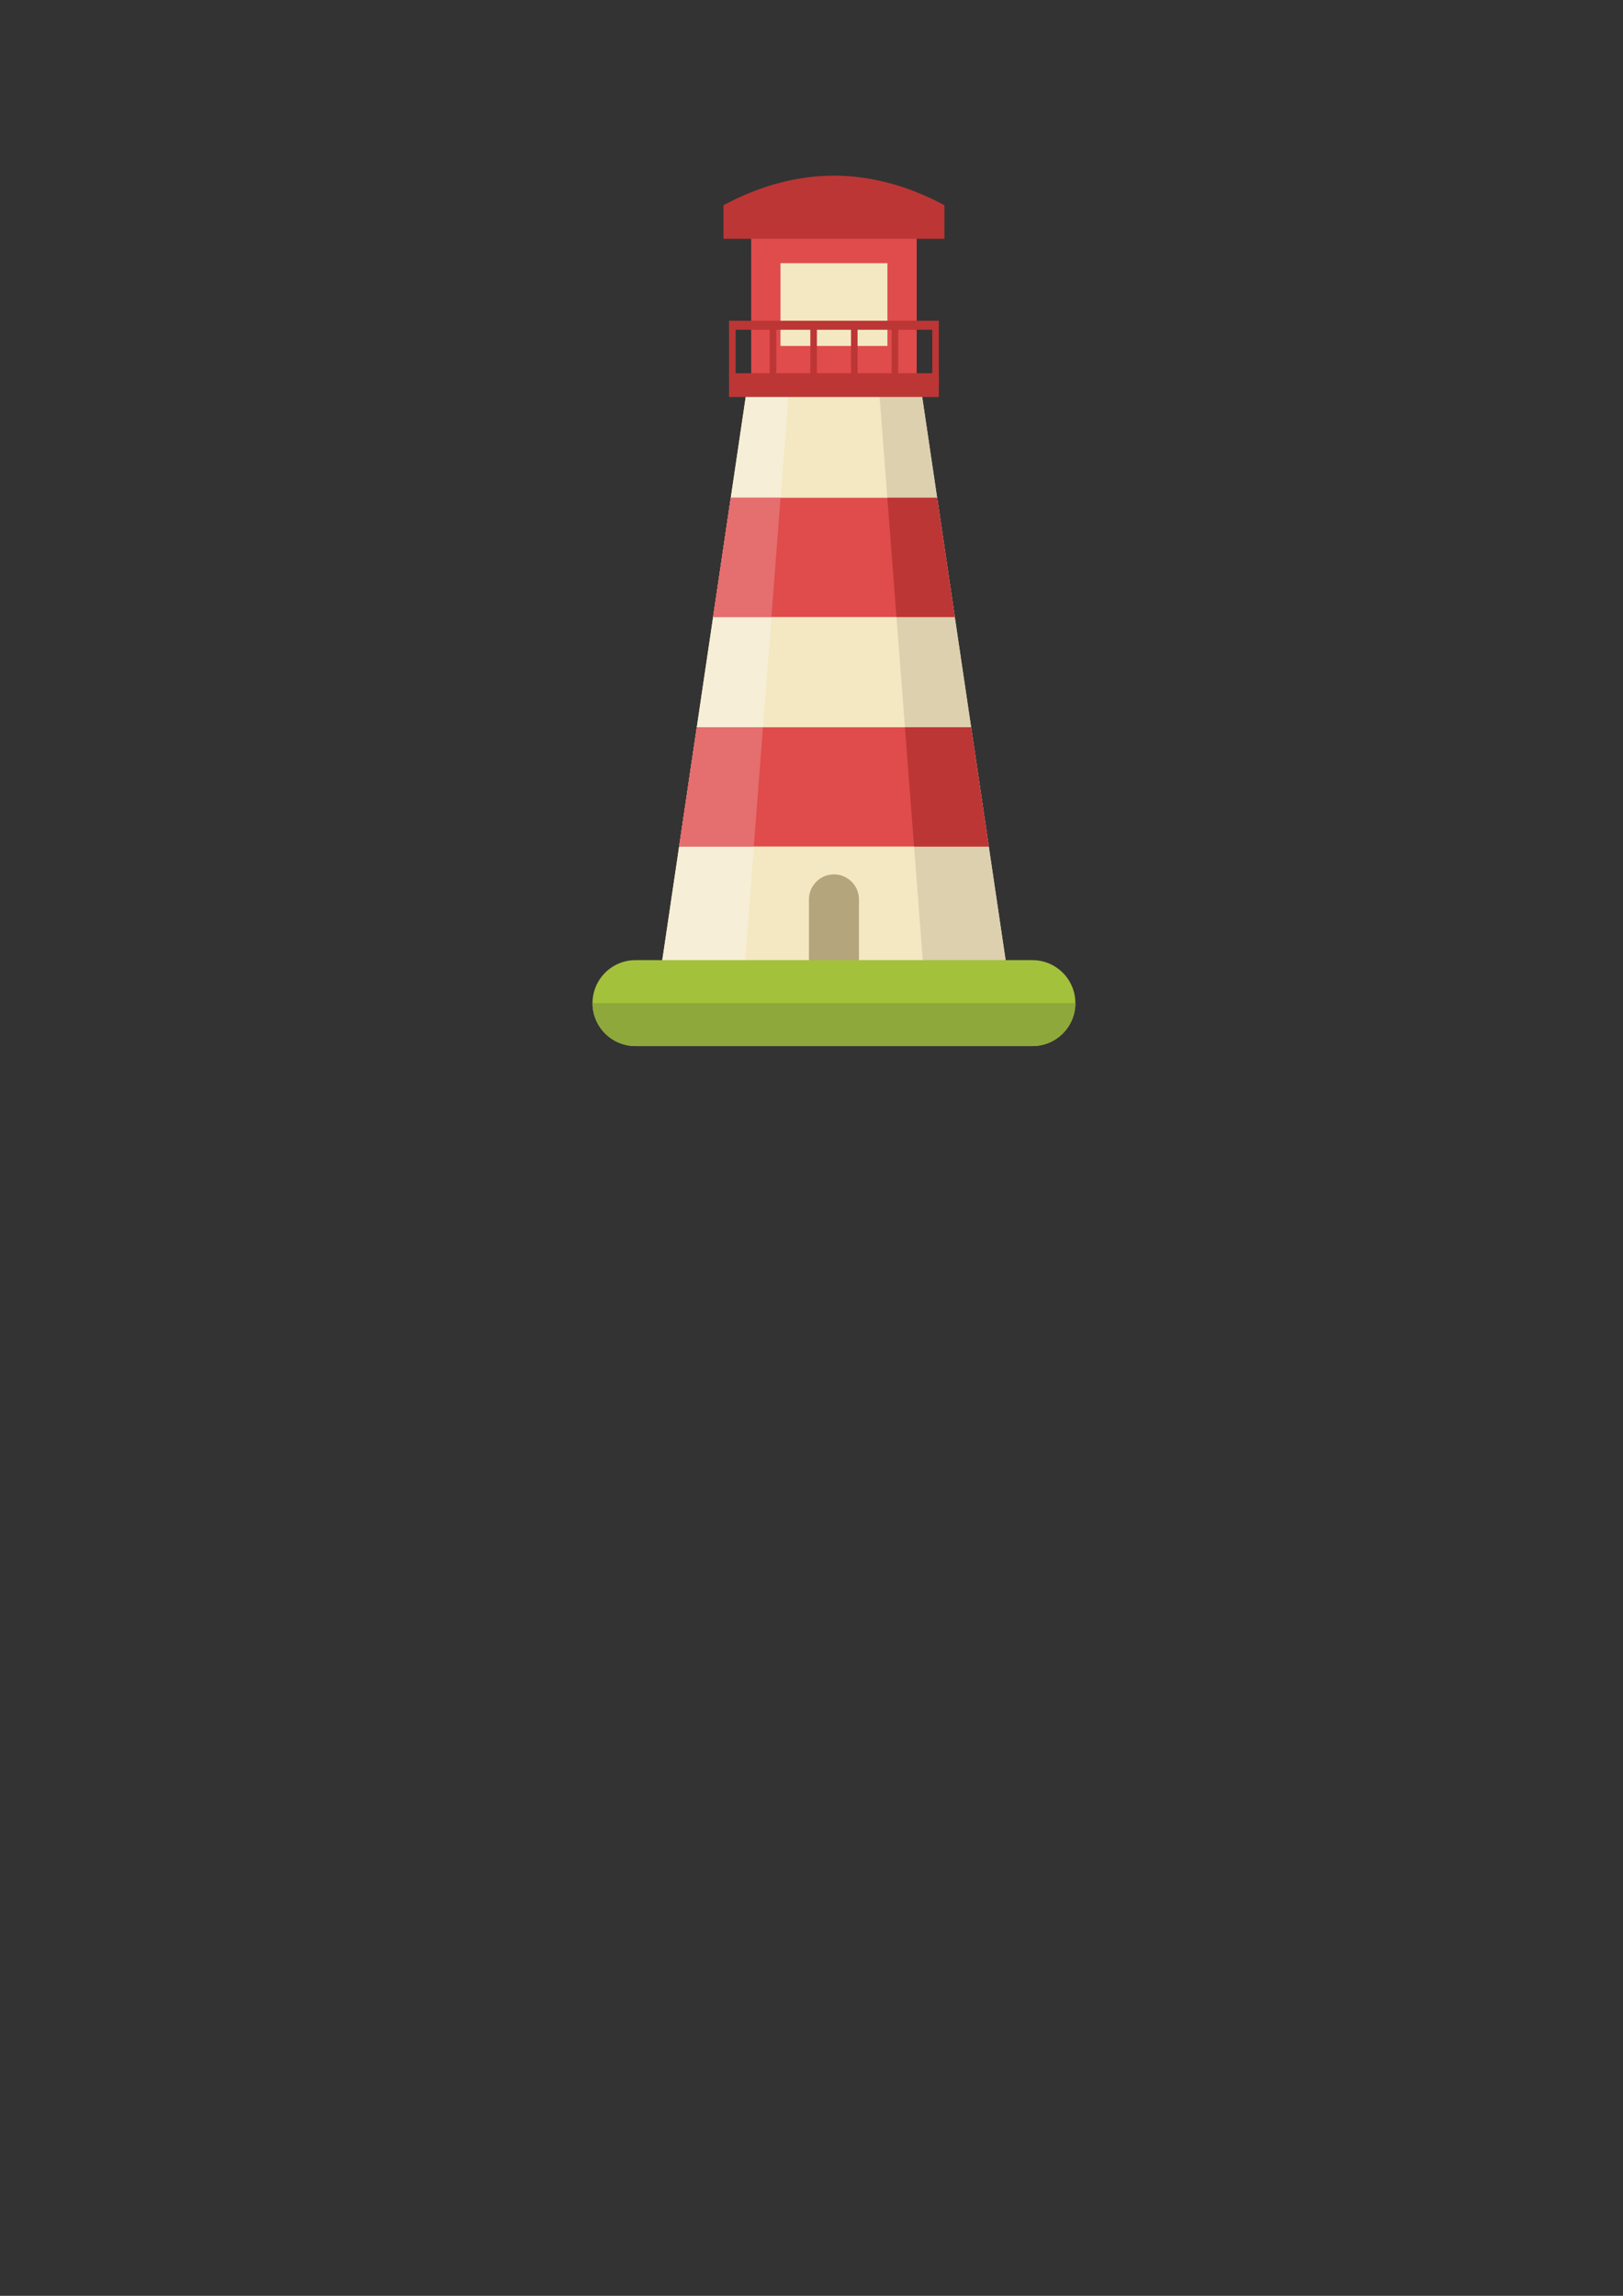 <?xml version="1.0" encoding="UTF-8" standalone="no"?>
<!-- Created with Inkscape (http://www.inkscape.org/) -->

<svg
   xmlns:dc="http://purl.org/dc/elements/1.1/"
   xmlns:cc="http://creativecommons.org/ns#"
   xmlns:rdf="http://www.w3.org/1999/02/22-rdf-syntax-ns#"
   xmlns:svg="http://www.w3.org/2000/svg"
   xmlns="http://www.w3.org/2000/svg"
   xmlns:sodipodi="http://sodipodi.sourceforge.net/DTD/sodipodi-0.dtd"
   xmlns:inkscape="http://www.inkscape.org/namespaces/inkscape"
   width="210mm"
   height="297mm"
   viewBox="0 0 210 297"
   version="1.1"
   id="svg8"
   inkscape:version="0.92.4 (5da689c313, 2019-01-14)"
   sodipodi:docname="beacon.svg">
  <rect x="0" y="0" width="210" height="297" fill="#333333" stroke="none"/>
  <defs
     id="defs2" />
  <sodipodi:namedview
     id="base"
     pagecolor="#ffffff"
     bordercolor="#666666"
     borderopacity="1.0"
     inkscape:pageopacity="0.0"
     inkscape:pageshadow="2"
     inkscape:zoom="0.98994949"
     inkscape:cx="297.74723"
     inkscape:cy="786.76263"
     inkscape:document-units="mm"
     inkscape:current-layer="layer1"
     showgrid="false"
     inkscape:window-width="1920"
     inkscape:window-height="1017"
     inkscape:window-x="-8"
     inkscape:window-y="-8"
     inkscape:window-maximized="1" />
  <g
     inkscape:label="Layer 1"
     inkscape:groupmode="layer"
     id="layer1">
    <g
       id="g4832"
       transform="matrix(0.265,0,0,0.265,-178.027,-249.554)">
	<polygon
   style="fill:#f4e8c3"
   class="st6"
   points="1121.6,1132.303 1164.812,1423.981 993.165,1423.981 1036.377,1132.303 "
   id="polygon4796" />

	<polygon
   style="fill:#f7eed7"
   class="st27"
   points="993.165,1423.981 1034.576,1423.981 1056.938,1132.303 1036.377,1132.303 "
   id="polygon4798" />

	<polygon
   style="fill:#dcd0ae"
   class="st8"
   points="1101.039,1132.303 1123.4,1423.981 1164.812,1423.981 1121.6,1132.303 "
   id="polygon4800" />

	<path
   style="fill:#b5a57d"
   inkscape:connector-curvature="0"
   class="st28"
   d="m 1078.988,1368.563 v 0 c 6.741,0 12.205,5.464 12.205,12.205 v 32.064 h -24.41 v -32.064 c 0,-6.741 5.465,-12.205 12.205,-12.205 z"
   id="path4802" />

	<path
   style="fill:#a3c13a"
   inkscape:connector-curvature="0"
   class="st29"
   d="M 1175.889,1452.389 H 982.088 c -11.586,0 -20.979,-9.393 -20.979,-20.979 v 0 c 0,-11.586 9.393,-20.979 20.979,-20.979 h 193.802 c 11.586,0 20.979,9.393 20.979,20.979 v 0 c 0,11.586 -9.393,20.979 -20.979,20.979 z"
   id="path4804" />

	<path
   style="fill:#e04b4b"
   inkscape:connector-curvature="0"
   class="st5"
   d="m 1129.365,1184.716 8.625,58.216 h -118.002 l 8.625,-58.216 z m 25.222,170.246 -8.624,-58.216 h -133.947 l -8.624,58.216 z"
   id="path4806" />

	<g
   id="g4812">
		<polygon
   style="fill:#e56e6e"
   class="st30"
   points="1028.612,1184.716 1019.987,1242.932 1048.456,1242.932 1052.92,1184.716 "
   id="polygon4808" />

		<polygon
   style="fill:#e56e6e"
   class="st30"
   points="1044.331,1296.747 1012.015,1296.747 1005.855,1338.33 1003.39,1354.963 1039.868,1354.963 "
   id="polygon4810" />

	</g>

	<g
   id="g4818">
		<polygon
   style="fill:#bc3635"
   class="st31"
   points="1113.646,1296.747 1118.109,1354.963 1154.586,1354.963 1152.122,1338.33 1145.962,1296.747 "
   id="polygon4814" />

		<polygon
   style="fill:#bc3635"
   class="st31"
   points="1109.521,1242.932 1137.989,1242.932 1129.365,1184.716 1105.057,1184.716 "
   id="polygon4816" />

	</g>

	<path
   style="fill:#8fa83c"
   inkscape:connector-curvature="0"
   class="st32"
   d="m 982.088,1452.389 h 193.801 c 11.586,0 20.979,-9.393 20.979,-20.979 H 961.109 c 0,11.586 9.393,20.979 20.979,20.979 z"
   id="path4820" />

	<rect
   style="fill:#e04b4b"
   x="1038.578"
   y="1053.481"
   class="st5"
   width="80.822"
   height="73.82"
   id="rect4822" />

	<rect
   style="fill:#f4e8c3"
   x="1052.881"
   y="1070.186"
   class="st6"
   width="52.214"
   height="40.411"
   id="rect4824" />

	<path
   style="fill:#bc3635"
   inkscape:connector-curvature="0"
   class="st31"
   d="m 1132.925,1058.283 h -107.874 v -16.404 c 35.958,-19.205 71.916,-19.205 107.874,0 z"
   id="path4826" />

	<rect
   style="fill:#bc3635"
   x="1027.775"
   y="1123.9"
   class="st31"
   width="102.428"
   height="11.603"
   id="rect4828" />

	<polygon
   style="fill:#bc3635"
   class="st31"
   points="1030.976,1102.695 1047.62,1102.695 1047.62,1128.901 1050.821,1128.901 1050.821,1102.695 1067.465,1102.695 1067.465,1128.901 1070.666,1128.901 1070.666,1102.695 1087.311,1102.695 1087.311,1128.901 1090.512,1128.901 1090.512,1102.695 1107.156,1102.695 1107.156,1128.901 1110.357,1128.901 1110.357,1102.695 1127.002,1102.695 1127.002,1128.901 1130.202,1128.901 1130.202,1102.695 1130.202,1099.294 1130.202,1098.293 1027.774,1098.293 1027.774,1099.294 1027.774,1102.695 1027.774,1128.901 1030.976,1128.901 "
   id="polygon4830" />

</g>
  </g>
  <style
     id="style4518"
     type="text/css">
	.st0{fill:#CEB87A;}
	.st1{fill:#E8E19A;}
	.st2{fill:#61859E;}
	.st3{fill:#9BBDCC;}
	.st4{fill:#A37866;}
	.st5{fill:#E04B4B;}
	.st6{fill:#F4E8C3;}
	.st7{fill:#C12728;}
	.st8{fill:#DCD0AE;}
	.st9{fill:#8F9689;}
	.st10{fill:#787F71;}
	.st11{fill:#ACB2A6;}
	.st12{fill:#975A2C;}
	.st13{fill:#774420;}
	.st14{fill:#B77748;}
	.st15{fill:#C68543;}
	.st16{fill:#EEEBE6;}
	.st17{fill:#D9D2C7;}
	.st18{fill:#883E2A;}
	.st19{fill:#A05237;}
	.st20{fill:#BC6542;}
	.st21{fill:#D09583;}
	.st22{fill:#4C3A2D;}
	.st23{fill:#9D928A;}
	.st24{fill:#BDB291;}
	.st25{fill:#D8CCAB;}
	.st26{fill:#F9F2DF;}
	.st27{fill:#F7EED7;}
	.st28{fill:#B5A57D;}
	.st29{fill:#A3C13A;}
	.st30{fill:#E56E6E;}
	.st31{fill:#BC3635;}
	.st32{fill:#8FA83C;}
	.st33{fill:#DCE5EA;}
	.st34{fill:#C6D6DB;}
	.st35{fill:#8BACB2;}
	.st36{fill:#43515B;}
	.st37{fill:#D2937E;}
</style>
</svg>
